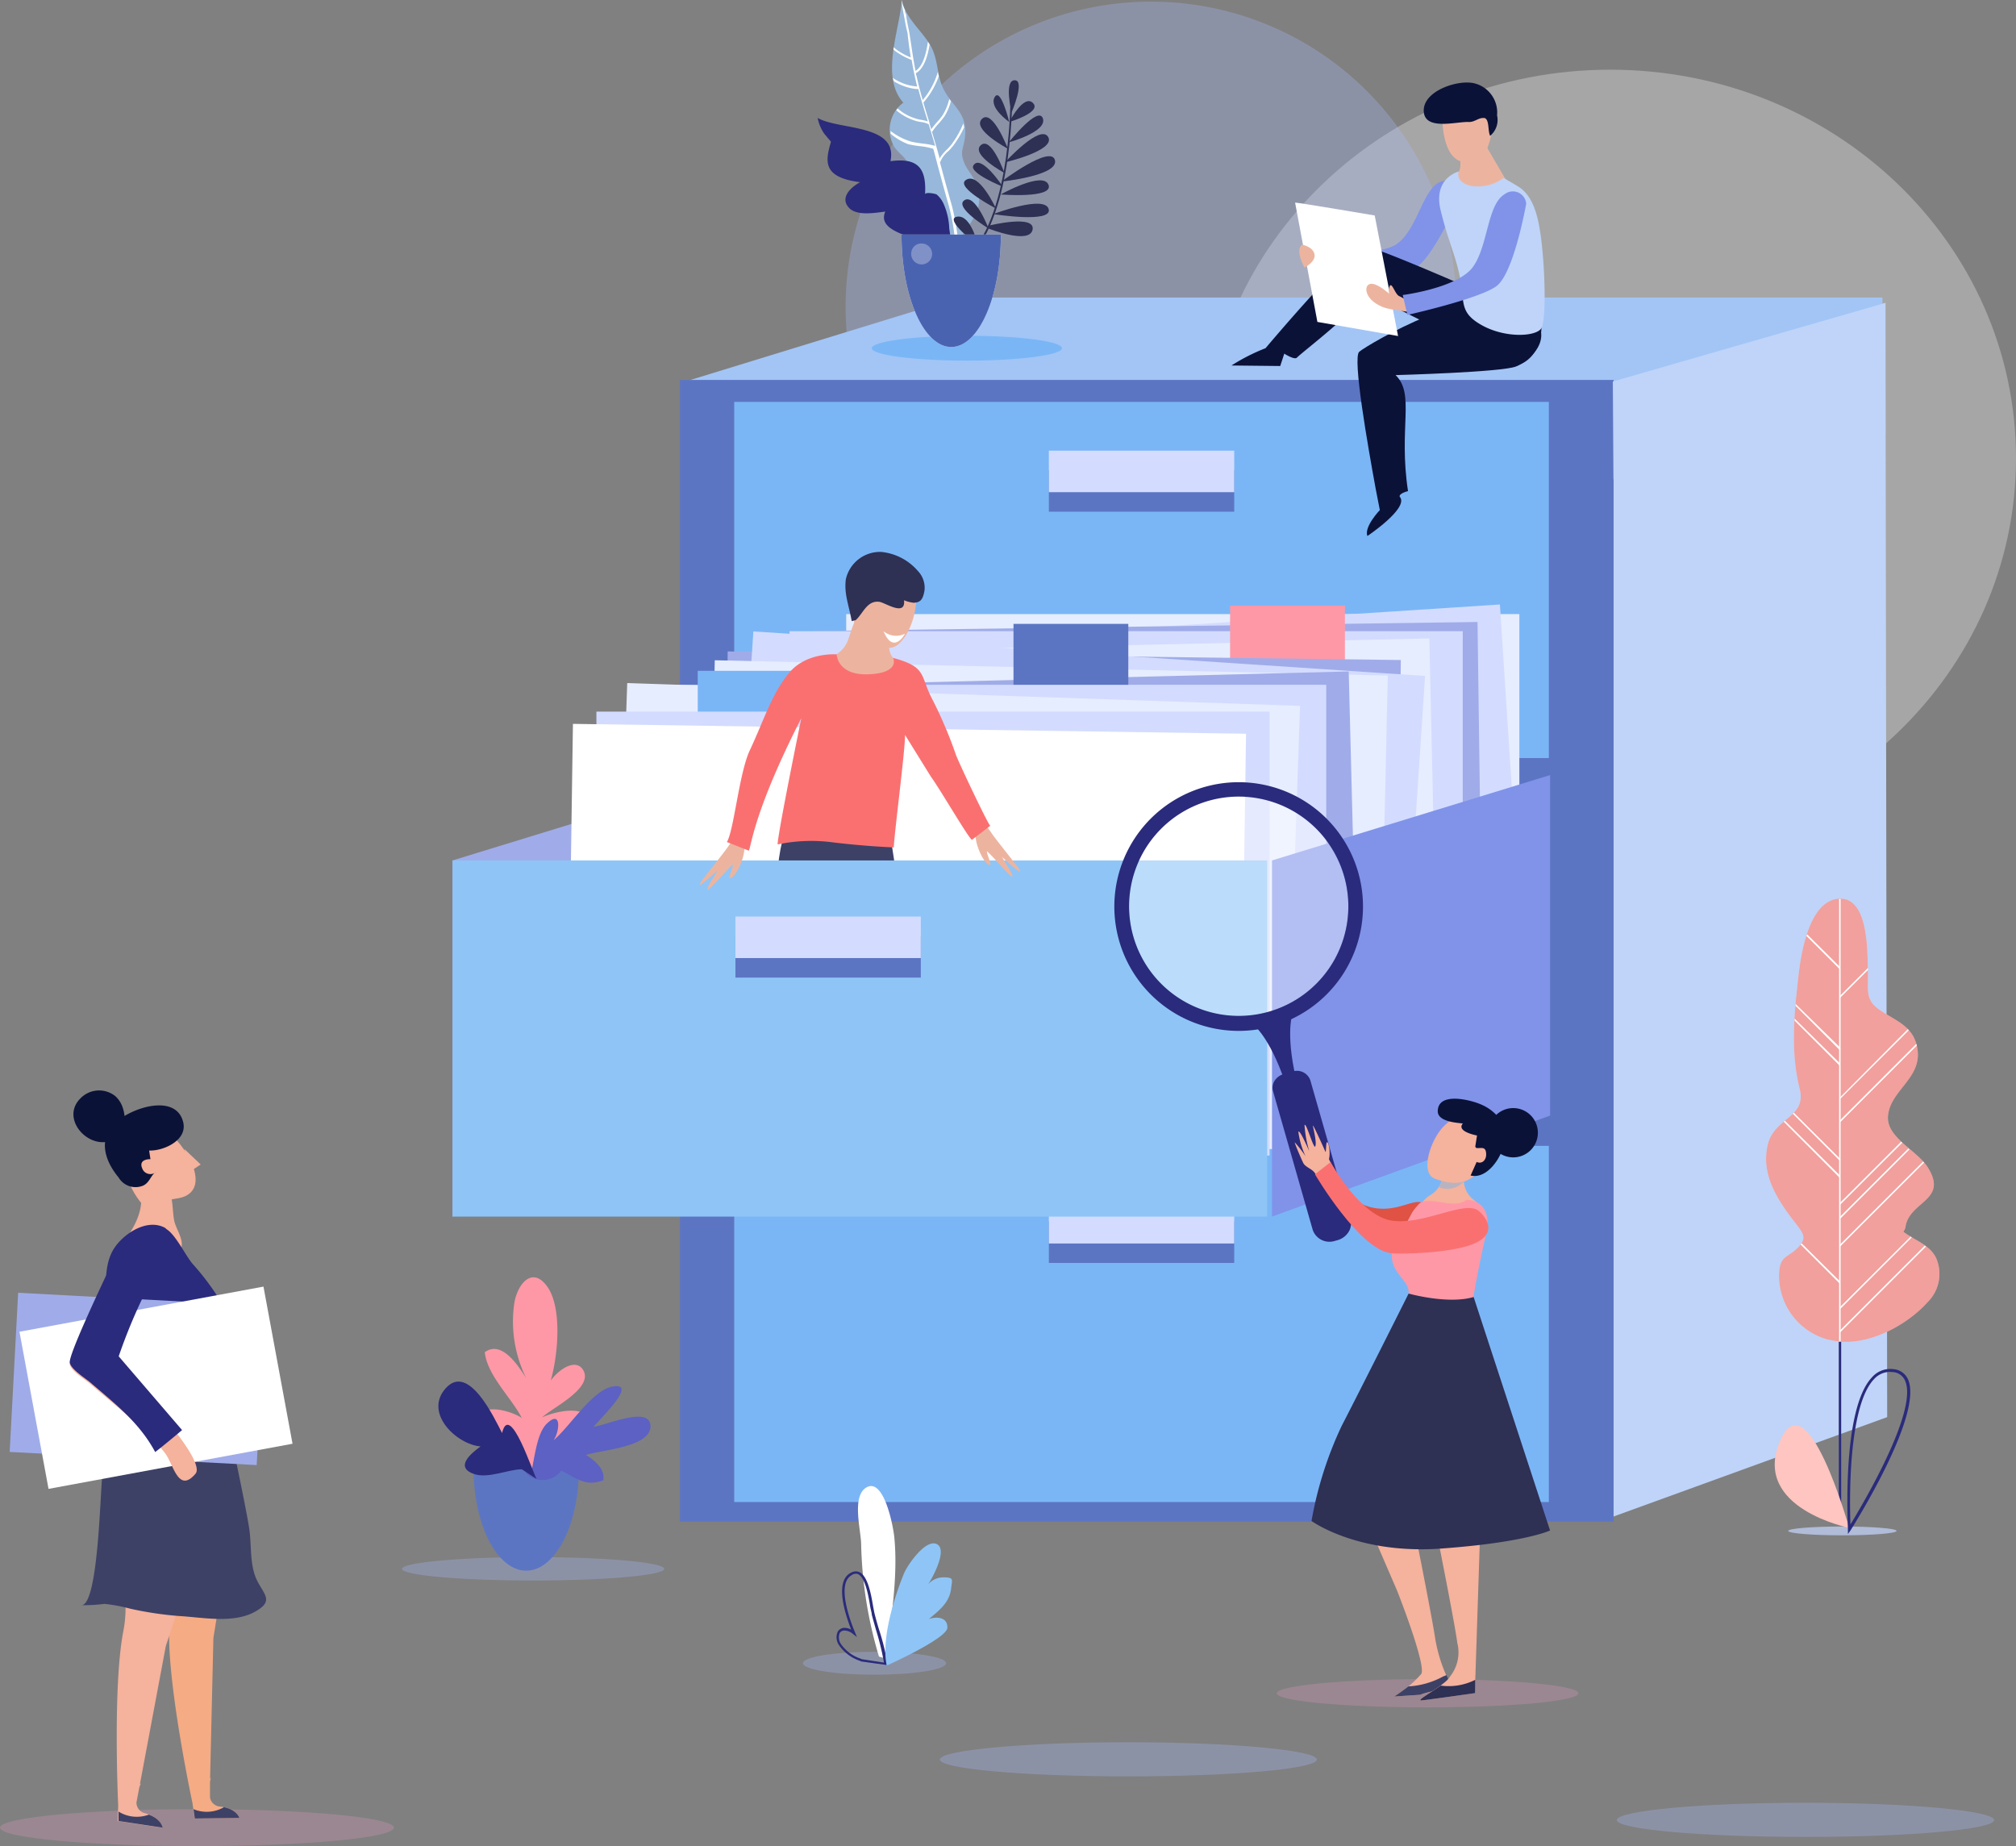 <svg xmlns="http://www.w3.org/2000/svg" viewBox="0 0 233.17 213.5"><rect x="0" y="0" width="233.17" height="213.5" fill="#808080" stroke="none"/><defs><style>.cls-1{isolation:isolate;}.cls-11,.cls-2,.cls-33{fill:#fff;}.cls-2,.cls-29,.cls-3{opacity:0.3;}.cls-3{fill:#a8bcff;}.cls-4{fill:#a2c5f6;}.cls-5{fill:#7ab6f6;}.cls-6{fill:#bfd4f8;}.cls-7{fill:#5c75c3;}.cls-8{fill:#d3dcff;}.cls-9{fill:#e6edff;}.cls-10{fill:#a0ace9;}.cls-12{fill:#2a2b7c;}.cls-13{fill:#8ec5f6;}.cls-14{fill:#ff98a6;}.cls-15{fill:#f1a09d;}.cls-16{fill:#b0bcd8;}.cls-17{fill:#ffc5c0;}.cls-18{fill:#5c61c3;}.cls-19{fill:#3d4166;}.cls-20,.cls-21{fill:#ecb49f;}.cls-21,.cls-34{mix-blend-mode:multiply;}.cls-22{fill:#2e3054;}.cls-23{fill:#97b8da;}.cls-24{fill:#e4edf1;}.cls-25{fill:#4a63b1;}.cls-26{fill:#fa7071;}.cls-27{fill:#8093e9;}.cls-28{fill:#0b1238;}.cls-29{fill:#da97b8;}.cls-30{fill:#f5ab84;}.cls-31{fill:#f5b29c;}.cls-32{fill:#df5244;}.cls-33{opacity:0.4;}.cls-34{fill:#b9b3c0;}</style></defs><g class="cls-1"><g id="Layer_2" data-name="Layer 2"><g id="Layer_2-2" data-name="Layer 2"><path class="cls-2" d="M233.17,53c0,24.82-21,44.95-46.94,44.95S139.28,77.81,139.28,53s21-44.94,46.95-44.94S233.17,28.17,233.17,53Z"/><path class="cls-3" d="M168.44,35.5A35.32,35.32,0,1,1,133.13.19,35.31,35.31,0,0,1,168.44,35.5Z"/><polygon class="cls-4" points="217.72 34.41 110.88 34.41 78.72 44.29 86.16 85.47 217.72 48.61 217.72 34.41"/><path class="cls-5" d="M122.83,40.27c0,.79-4.93,1.44-11,1.44s-11-.65-11-1.44,4.92-1.44,11-1.44S122.83,39.47,122.83,40.27Z"/><polygon class="cls-6" points="218.27 163.89 186.11 175.57 185.78 46.2 218.07 35.03 218.27 163.89"/><rect class="cls-7" x="78.64" y="43.94" width="107.99" height="132.03"/><rect class="cls-5" x="84.92" y="46.48" width="94.22" height="41.19"/><rect class="cls-7" x="121.31" y="54.38" width="21.44" height="4.8"/><rect class="cls-8" x="121.31" y="52.12" width="21.44" height="4.8"/><rect class="cls-9" x="97.87" y="71.02" width="77.86" height="51.34"/><rect class="cls-8" x="97.36" y="72.39" width="77.86" height="51.34" transform="translate(-6.07 9.04) rotate(-3.72)"/><rect class="cls-10" x="94.6" y="72.44" width="76.65" height="51.34" transform="translate(-1.33 1.83) rotate(-0.78)"/><rect class="cls-8" x="91.32" y="73" width="77.86" height="51.34"/><rect class="cls-9" x="88.05" y="74.69" width="77.86" height="51.34" transform="translate(-2.22 2.87) rotate(-1.28)"/><rect class="cls-5" x="84.92" y="132.52" width="94.22" height="41.19"/><path class="cls-3" d="M109.43,192.35c0,.74-3.71,1.33-8.28,1.33s-8.28-.59-8.28-1.33,3.71-1.32,8.28-1.32S109.43,191.62,109.43,192.35Z"/><path class="cls-11" d="M102.55,191.85c.46-4.61,1.35-9.44.88-14.11-.13-1.28-1.22-7-3.28-5.68-1.65,1.06-.57,4.92-.55,6.52a48.77,48.77,0,0,0,2.06,13Z"/><path class="cls-12" d="M99.62,192.15l-.21-.09a4.78,4.78,0,0,1-2.37-1.8,1.59,1.59,0,0,1-.14-1.57.9.9,0,0,1,.8-.43,1.58,1.58,0,0,1,.75.21c-.88-2.26-1.85-5.71,0-6.6a1.21,1.21,0,0,1,.54-.14c1.29,0,1.73,2.46,2,4.08.07.35.12.65.17.84.14.56.31,1.15.48,1.72a27.6,27.6,0,0,1,1,4l0,.2Zm-1.07-10c-1.79.88-.35,5,.35,6.66l.21.52-.44-.35a1.6,1.6,0,0,0-1-.41.63.63,0,0,0-.55.29,1.36,1.36,0,0,0,.15,1.28,4.41,4.41,0,0,0,2.24,1.67l.14.07,2.59.4a30.59,30.59,0,0,0-.93-3.81c-.16-.57-.33-1.16-.48-1.73,0-.2-.1-.5-.17-.86C100.45,184.52,100,182,99,182A.91.91,0,0,0,98.55,182.13Z"/><path class="cls-13" d="M102.56,192.62c-.65-3,.82-7.79,2-10.66.38-.93,2.47-4,3.78-3.39s-.48,3.9-1,4.67a2.33,2.33,0,0,1,1.77-.82c1.29,0,1,.27.89,1.33-.2,1.63-1.44,2.54-2.57,3.5.84-.32,2.19-.26,2.14,1S102.56,192.62,102.56,192.62Z"/><rect class="cls-14" x="142.27" y="70.04" width="13.28" height="19.01"/><rect class="cls-7" x="121.31" y="141.26" width="21.44" height="4.8"/><rect class="cls-8" x="121.31" y="139.01" width="21.44" height="4.8"/><rect class="cls-10" x="97.1" y="62.58" width="51.34" height="77.86" transform="translate(19.7 222.97) rotate(-89.27)"/><rect class="cls-8" x="98.6" y="62.28" width="51.34" height="77.86" transform="translate(15.08 218.52) rotate(-86.21)"/><rect class="cls-9" x="95.33" y="63.97" width="51.34" height="77.86" transform="translate(15.39 221.54) rotate(-88.7)"/><rect class="cls-10" x="78.8" y="78.64" width="77.86" height="51.34" transform="translate(-2.62 3.03) rotate(-1.46)"/><path class="cls-2" d="M211.41,154.92a7.65,7.65,0,0,1-5.64-7.75c.12-1.95,1-1.71,2.17-2.88s.57-1.72-.49-3.11c-1.95-2.54-3.78-5.39-3-8.77.75-3.19,4.54-3.14,3.7-6.48-1.07-4.3-.65-8.57-.15-13,.29-2.58,1.23-8.89,4.78-9,3.35-.09,3.19,6.16,3.26,8.27s-.36,3.34,1.16,4.45c1.93,1.42,4.18,1.9,4.58,4.74.48,3.35-3.23,4.76-3.42,7.74-.15,2.47,3.39,3.9,4.64,5.93,2.36,3.82-2.23,3.84-2.62,6.89a1.36,1.36,0,0,1-.24.5c1.29,1,3.06,1.49,3.8,3.06a4.59,4.59,0,0,1-1,5.09c-2.53,2.82-7.29,5.3-11.09,4.4Z"/><path class="cls-15" d="M211.41,154.92a7.65,7.65,0,0,1-5.64-7.75c.12-1.95,1-1.71,2.17-2.88s.57-1.72-.49-3.11c-1.95-2.54-3.78-5.39-3-8.77.75-3.19,4.54-3.14,3.7-6.48-1.07-4.3-.65-8.57-.15-13,.29-2.58,1.23-8.89,4.78-9,3.35-.09,3.19,6.16,3.26,8.27s-.36,3.34,1.16,4.45c1.93,1.42,4.18,1.9,4.58,4.74.48,3.35-3.23,4.76-3.42,7.74-.15,2.47,3.39,3.9,4.64,5.93,2.36,3.82-2.23,3.84-2.62,6.89a1.36,1.36,0,0,1-.24.5c1.29,1,3.06,1.49,3.8,3.06a4.59,4.59,0,0,1-1,5.09c-2.53,2.82-7.29,5.3-11.09,4.4Z"/><path class="cls-16" d="M219.36,177.05c0,.28-2.8.51-6.27.51s-6.27-.23-6.27-.51,2.81-.51,6.27-.51S219.36,176.77,219.36,177.05Z"/><rect class="cls-11" x="212.71" y="103.97" width="0.17" height="71.22"/><path class="cls-11" d="M212.85,129.77l8.85-8.85-.06-.19-8.91,8.92Z"/><path class="cls-11" d="M212.85,127.07l7.92-7.92-.12-.12L212.73,127Z"/><path class="cls-11" d="M212.85,139.31l7.16-7.15a.74.74,0,0,0-.13-.12l-7.15,7.15Z"/><path class="cls-11" d="M212.73,115.25l.12.12,3.2-3.19c0-.08,0-.16,0-.24Z"/><path class="cls-11" d="M212.73,140.81l.12.12,8-8-.13-.11Z"/><polygon class="cls-11" points="222.63 144.05 212.73 153.95 212.85 154.07 222.75 144.17 222.63 144.05"/><rect class="cls-11" x="210.78" y="139.17" width="13.72" height="0.17" transform="translate(-34.75 194.58) rotate(-44.98)"/><path class="cls-11" d="M212.86,134.05l-5.38-5.36-.12.12,5.46,5.46Z"/><path class="cls-11" d="M212.79,135.93l-6.35-6.31-.13.11,6.51,6.52Z"/><path class="cls-11" d="M212.83,148.21l-4.46-4.42a1.34,1.34,0,0,1-.11.14l4.56,4.56Z"/><path class="cls-11" d="M212.73,151.25l.12.12,8.26-8.26L221,143Z"/><path class="cls-11" d="M208.93,108.24l3.89,3.89,0-.29-3.8-3.78Z"/><path class="cls-11" d="M212.86,121.18l-5.18-5.07c0,.07,0,.15,0,.22l5.15,5.16Z"/><path class="cls-11" d="M212.83,123l-5.27-5.2c0,.07,0,.15,0,.23l5.27,5.27Z"/><rect class="cls-12" x="212.67" y="155.17" width="0.28" height="20.03"/><path class="cls-17" d="M213.87,176.69s-4.91-17.59-8.05-9.91S213.87,176.69,213.87,176.69Z"/><path class="cls-12" d="M213.73,177.41l0-.53c0-.56-.74-13.87,2.78-17.59a2.8,2.8,0,0,1,2.45-.95,2,2,0,0,1,1.7,1.14c1.89,4-6.27,16.93-6.61,17.48Zm4.85-18.75a2.5,2.5,0,0,0-1.85.86c-3,3.2-2.81,14.2-2.71,16.79,1.46-2.4,7.92-13.3,6.3-16.68a1.65,1.65,0,0,0-1.43-.95Z"/><path class="cls-3" d="M76.83,181.44c0,.74-6.79,1.35-15.17,1.35s-15.17-.61-15.17-1.35,6.8-1.36,15.17-1.36S76.83,180.69,76.83,181.44Z"/><path class="cls-7" d="M54.77,169.82c0,6.53,2.73,11.83,6.09,11.83s6.1-5.3,6.1-11.83Z"/><path class="cls-14" d="M62.07,170.67c1.84-1,5.42-2.08,6.16-4.55,1.19-4-3.55-3.11-5.53-2.2,1.12-1.08,5.91-3.34,4.78-5.42s-4.71,1.27-4.48,3.09c1.41-2.88,2.29-9.9.34-12.73-1.75-2.53-3.51-.36-3.86,1.88a14.78,14.78,0,0,0,1.38,8.64c-.88-1.36-2.8-4.44-4.79-3,.28,2.7,3.1,5.28,4.28,7.61-1.25-.86-5.24-2-5.06.63.16,2.31,4.78,3,5.65,4.51Z"/><path class="cls-18" d="M61.51,169.92c.34-1.44.6-4.16,1.72-5.26,1.71-1.69,1.54.85.79,1.91,1.78-1.47,4.46-5.72,6.71-6.19,3.34-.7-1.52,3.88-2.06,4.62,1.41-.15,6.4-2.42,6.56-.16.18,2.55-5.84,2.85-7.46,3.43,1,.62,2.24,1.6,2,2.93-2.16.78-3.1-.31-4.86-1.11a2.7,2.7,0,0,1-4.14.21Z"/><path class="cls-12" d="M62.07,171.05c-.38-.52-3.11-9.08-4-5.32-.94-1.81-3.86-8.08-6.49-5.21s1.22,6.53,4,6.76c-1.24.9-3,2.45-.69,3.21,1.63.51,3.84-.54,5.46-.57Z"/><rect class="cls-7" x="117.22" y="72.15" width="13.28" height="19.01"/><polygon class="cls-10" points="84.5 129.98 52.34 140.7 52.34 99.51 84.5 89.64 84.5 129.98"/><rect class="cls-8" x="75.53" y="79.2" width="77.86" height="51.34"/><rect class="cls-9" x="84.91" y="67.03" width="51.34" height="77.86" transform="translate(0.94 212.9) rotate(-88.06)"/><rect class="cls-5" x="80.7" y="77.58" width="13.28" height="19.01"/><rect class="cls-8" x="68.98" y="82.3" width="77.86" height="51.34"/><rect class="cls-11" x="79.14" y="71.02" width="51.34" height="77.86" transform="translate(-6.66 213.14) rotate(-89.16)"/><path class="cls-7" d="M107.54,131.5c.08,1.34,2.3,1.9,3,2.95a7.07,7.07,0,0,1-3.91-.31c-1-.64-.25-2.24-1.35-3.16Z"/><path class="cls-7" d="M91.58,131.08c-.08,1,.3,2.06.24,3.14a24.07,24.07,0,0,1-4.73.44c.4-1,1.27-1.16,2.17-1.75,1.46-.95.76-1.6,1.29-3Z"/><path class="cls-19" d="M102.64,94.43l5.73,37.37-3.35,0-7.41-26.68-5.24,27.28-2.62-.18s-.2-17-.1-22.24-.2-12.6,2.11-15.73C91.76,94.28,99.43,96.19,102.64,94.43Z"/><path class="cls-20" d="M94.94,76.29l.73-.18A3.34,3.34,0,0,0,98,74.23c.15-.28.74-2.44,1-2.48.92-.16,2.42-.49,3.09.22s.54,2.66.89,3.59c.19.5.69.86.9,1.32.81,1.81-1.19,4.78-1.8,6.47-.4,1.1-.72,3.09-2,3.68-2.75,1.29-4.54-4.89-5-6.28a18,18,0,0,1-.91-2.93C94,76.63,94.24,76.47,94.94,76.29Z"/><path class="cls-21" d="M103,75.69a2,2,0,0,0-.1-.27c-.31-.93-.17-2.83-.79-3.56a2.2,2.2,0,0,0-2-.35c-.3.43-.66,1-.89,1.33a3.23,3.23,0,0,0,.27.52C100.16,74.61,101.64,76,103,75.69Z"/><path class="cls-20" d="M99.57,73.34a4.78,4.78,0,0,1-.47-.58c-.92-1.41.1-4.53.92-5.9a3.21,3.21,0,0,1,3.69-1.64c3.48.8,2.5,7.39.16,9.32C102.66,75.53,100.66,74.48,99.57,73.34Z"/><path class="cls-11" d="M102.19,73a2.27,2.27,0,0,0,2.49.28S103.36,75.8,102.19,73Z"/><path class="cls-22" d="M98.51,71.83c-.34-1.89-.9-3.15-.68-4.84a4.05,4.05,0,0,1,4.09-3.16,6.42,6.42,0,0,1,4.24,2.2,2.81,2.81,0,0,1,.77,2.24c-.2,1.22-.57,1.39-1.25,1.44a4.1,4.1,0,0,1-1.12-.29c.21,1.94-2.2.26-2.86.18-1.43-.18-1.87,1.35-2.73,2.12Z"/><path class="cls-3" d="M152.31,203.49c0,1.08-9.76,1.95-21.8,1.95s-21.81-.87-21.81-1.95,9.77-2,21.81-2S152.31,202.42,152.31,203.49Z"/><path class="cls-3" d="M230.64,210.49c0,1.08-9.76,1.95-21.8,1.95S187,211.57,187,210.49s9.77-2,21.81-2S230.64,209.42,230.64,210.49Z"/><path class="cls-23" d="M110.83,28c1.15-2.24,3-3.35,2.25-6.27-.29-1.17-1.16-1.9-1.57-2.93-.51-1.29-.08-1.53.09-2.89.36-2.92-1.48-3.52-2.54-5.75-.74-1.55-.52-3.37-1.5-5S104.68,2,104.31,0c-.28,3.51-2.51,8.91.17,11.87a3.92,3.92,0,0,0-1.17,4.89c.36.8,1.53,1.43,1.73,2.27.29,1.15-.42,1.19-.52,2.2-.29,3.2,9,7.76,6.55,11Z"/><path class="cls-11" d="M105.44,6.93a7.82,7.82,0,0,1-2.1-1.18l0-.29a7.15,7.15,0,0,0,2,1.18c-.07-.44-.14-.88-.2-1.31L105,4.19c0-.36-.13-.72-.2-1.07s-.12-.6-.17-.89-.08-.41-.12-.64c-.09-.46-.19-1-.24-1.42,0-.06,0-.11,0-.17a4.34,4.34,0,0,0,.39,1.15c0,.13,0,.27.08.39s.09.45.12.64.11.6.17.89.15.72.2,1.08l.18,1.15c.14,1,.29,1.93.48,2.9.85-.54,1.24-2,1.43-3.37l.2.31c-.22,1.35-.65,2.81-1.58,3.32,0,.11,0,.21.07.32.2.94.44,1.87.71,2.79a8.81,8.81,0,0,0,1.76-3.28c0,.17.06.34.1.51a9.19,9.19,0,0,1-1.78,3.06c.23.79.47,1.57.71,2.34,0,.05,0,.08,0,.1l.2.65a8.76,8.76,0,0,1,.66-.82,8.12,8.12,0,0,0,.65-.8,6.33,6.33,0,0,0,.77-1.88l.19.25a6.28,6.28,0,0,1-.75,1.77,10.57,10.57,0,0,1-.67.83,6.26,6.26,0,0,0-.72.91l-.06,0c.3,1,.6,2,.87,3,0,0,0,.1,0,.15a5.35,5.35,0,0,1,.88-1.08,5.27,5.27,0,0,0,.54-.6,11.18,11.18,0,0,0,1.36-2.43c0,.15.06.31.08.48a11.87,11.87,0,0,1-1.24,2.09,6.83,6.83,0,0,1-.55.63,3.27,3.27,0,0,0-1,1.34c.43,1.6.88,3.29,1.36,4.94a27.27,27.27,0,0,1,.69,3.76c0,.1,0,.2,0,.3l-.13.24,0,1-.21-1.49a24.33,24.33,0,0,0-.69-3.74c-.47-1.65-.93-3.34-1.36-4.95-.05-.21-.1-.39-.15-.57-.09-.36-.19-.71-.29-1.07a7.69,7.69,0,0,0-1.6-.31,12.18,12.18,0,0,1-1.28-.22A7,7,0,0,1,103,15.46c0-.1,0-.21,0-.32a7.16,7.16,0,0,0,2.43,1.25c.39.09.82.15,1.25.21a8.62,8.62,0,0,1,1.48.27c-.24-.84-.5-1.68-.75-2.5a2.76,2.76,0,0,0-.88-.26,4,4,0,0,1-.74-.17,6.14,6.14,0,0,1-2.13-1.19l.15-.21a5.59,5.59,0,0,0,2.07,1.16,3.49,3.49,0,0,0,.69.16,5.71,5.71,0,0,1,.74.18c-.38-1.23-.77-2.48-1.1-3.75h-.28a6.13,6.13,0,0,1-2.55-.9L103.25,9a5.66,5.66,0,0,0,2.83,1c-.1-.39-.19-.79-.28-1.2C105.66,8.2,105.55,7.56,105.44,6.93Z"/><path class="cls-11" d="M111.06,30c0-.18-.06-.36-.1-.54a4.19,4.19,0,0,1,.27.51Z"/><path class="cls-12" d="M94.57,13.64c2.43,1.42,9.34.67,8.42,5,3.19-.43,4.18.82,4,3.85,0-.32,1.18-.1,1.34,0a3.06,3.06,0,0,1,.77,1,7.71,7.71,0,0,1,.69,2.92,26.12,26.12,0,0,0,.72,3.54c-2-2.49-9.42-2.44-8.12-5.48-1.14.14-3.24.53-4.16-.4-1.17-1.2.21-2.44,1.25-3-4.44-.56-4-2.49-3.37-4.68l-.78-.93A4.81,4.81,0,0,1,94.57,13.64Z"/><path class="cls-22" d="M111,30.6c6.08-3.73,6.06-18.77,6.06-18.93h-.2c0,.16,0,15.09-6,18.76Z"/><path class="cls-22" d="M113.1,28.32c0,.06-.76-3.52-2.4-3.26s2.41,3.32,2.41,3.32Z"/><path class="cls-22" d="M114.34,26.43s-1.56-4.09-2.8-3.27S114.34,26.43,114.34,26.43Z"/><path class="cls-22" d="M115.19,24.11s-2-4.38-3.51-3.27C110.52,21.69,115.19,24.11,115.19,24.11Z"/><path class="cls-22" d="M116.17,20s-1.52-4.29-2.73-3.21S116.17,20,116.17,20Z"/><path class="cls-22" d="M116,21.6s-2.54-3.85-3.41-2.48C112,20,116,21.6,116,21.6Z"/><path class="cls-22" d="M116.57,17.2s-1.77-4.66-3-3.45S116.57,17.2,116.57,17.2Z"/><path class="cls-22" d="M116.73,14.11s-1-4.09-1.69-2.87S116.73,14.11,116.73,14.11Z"/><path class="cls-22" d="M117,13s1.61-3.74.35-3.72S117,13,117,13Z"/><path class="cls-22" d="M116.73,14.11s3.81-1.13,2.74-2.2S116.73,14.11,116.73,14.11Z"/><path class="cls-22" d="M116.68,16.46s4.46-1.21,3.94-2.76S116.68,16.46,116.68,16.46Z"/><path class="cls-22" d="M116.23,18.78s5.91-1.38,5-2.94S116.23,18.78,116.23,18.78Z"/><path class="cls-22" d="M115.83,21s6.67-.68,6.18-2.49S115.83,21,115.83,21Z"/><path class="cls-22" d="M114.88,24.76s5.94-2.26,6.41-.58S114.88,24.76,114.88,24.76Z"/><path class="cls-22" d="M115.74,22.49s4.9-2.74,5.53-1.12S115.74,22.49,115.74,22.49Z"/><path class="cls-22" d="M114.43,26.08s5.33-1.31,5,.47-5.1-.12-5.1-.12Z"/><path class="cls-24" d="M104.27,27.13c0,7.18,2.57,13,5.75,13s5.74-5.82,5.74-13Z"/><path class="cls-25" d="M104.27,27.13c0,7.18,2.57,13,5.75,13s5.74-5.82,5.74-13Z"/><path class="cls-2" d="M105.39,29.28a1.21,1.21,0,1,0,1.21-1.12A1.17,1.17,0,0,0,105.39,29.28Z"/><rect class="cls-13" x="52.34" y="99.51" width="94.22" height="41.19"/><path class="cls-20" d="M84.43,97.59c-.71,1.13-3.63,4.55-3.51,4.72s1.78-1.39,2.09-1.67c-.16.36-1.38,2.13-1.17,2.25s2.3-2.44,2.93-2.92c.08.21-.6,1.61-.34,1.59.84,0,2.7-4.41.92-4.51C85.35,97.05,85.14,96.46,84.43,97.59Z"/><path class="cls-20" d="M114.49,96.07c.71,1.13,3.63,4.55,3.51,4.72s-1.78-1.38-2.09-1.67c.16.36,1.38,2.13,1.17,2.26s-2.3-2.45-2.93-2.93c-.08.21.6,1.61.34,1.59-.84,0-2.7-4.41-.92-4.51C113.57,95.53,113.78,94.94,114.49,96.07Z"/><path class="cls-26" d="M103.37,98c.14-2.28,1.29-11,1.31-13l3,4.84c1,1.35,4.28,7,4.73,7.29l2.12-1.63c-.34-.31-3.9-7.86-4-8.3a50.07,50.07,0,0,0-2.85-6.62c-1.24-2.53-.56-3.47-4.38-4.49,0,0,.86,1.73-2.81,1.89s-3.72-2.3-3.72-2.3-3.52-.3-5.54,2.18-2.87,5.43-4.51,8.92c-1.23,2.61-1.84,9.3-2.65,10.6l2.54,1c.31-.64.61-4.62,6.07-15.32,0,0-2.75,13.42-2.74,14.6a18.89,18.89,0,0,1,6.47-.23C100.44,97.91,103.37,98,103.37,98Z"/><path class="cls-27" d="M169,22.31s-3.3,8.05-5.68,8.88S152.05,31,152.05,31l.15-2.36s7,1.32,9.44-.49,2.92-6.64,5.21-7.21S169,22.31,169,22.31Z"/><path class="cls-20" d="M171.44,16.12,174.29,21s-2.17,2.85-4.2,1.76-1.78-2.32-1.36-2.92,0-2.76,0-2.76Z"/><path class="cls-28" d="M175.88,35.43c-4.83-3.16-17.6,4.36-18.67,5.25-.81.67,1,10.92,1.89,15.79.29,1.53.49,2.52.49,2.52s-1.85,1.93-1.44,3c0,0,4.7-3.14,3.8-4.47-.18-.15-.07-.46.9-.73-1.12-7.34.84-11.22-1.44-13.41,0,0,12.32-.33,13.94-1S180.71,38.6,175.88,35.43Z"/><path class="cls-28" d="M177,36.4s-18-8.06-19.21-7.92c-1.65.18-11.42,11.79-11.42,11.79a22.51,22.51,0,0,0-3.94,2l5.64.06.47-1.43s1.17.75,1.45.47c.83-.84,7.75-6,7.72-7.62l14.21,7.06S177,40.69,177,36.4Z"/><path class="cls-21" d="M172.05,17.16l-.61-1-2.2.77a3.28,3.28,0,0,0-.2.52c0,.13,0,.25-.07.37s0,.22,0,.33l-.07.12a6.19,6.19,0,0,1,0,1,1.28,1.28,0,0,0,1,.53C170.72,19.76,171.56,18.15,172.05,17.16Z"/><path class="cls-20" d="M166.83,13.73s-.07,4.69,2.48,5,3-2.17,3.34-4c.34-2,.17-2.7-2.8-3.12S166.83,13.73,166.83,13.73Z"/><path class="cls-28" d="M165.72,13.88c-.28-1.44.73-2.44,1.89-3.13a2.66,2.66,0,0,1,1.82-.47,4.29,4.29,0,0,1,2,1.3Z"/><path class="cls-28" d="M170.61,9.66c-1.82-.53-6,.79-5.94,3.16s3.86,1.2,5.24,1.29c.6,0,1-.4,1.51-.46h.13l.17,0c.56.23.34,1.49.63,2.06a2.39,2.39,0,0,0,.8-2.37A3.47,3.47,0,0,0,170.61,9.66Z"/><path class="cls-28" d="M178,35s2,7.42-4.35,7.59L170,34.57Z"/><path class="cls-6" d="M171.44,37.64c-2.75-1.52-2-2.71-2.57-5.51s-1.31-4-2.24-7.78,2.1-4.52,2.1-4.52-.53,1.2,1.42,1.67a5,5,0,0,0,3.75-.92s1.48.83,1.94,1.16c1.65,1.18,2.12,3.75,2.38,5.67.5,3.72.62,9.57.06,10.54S174.2,39.15,171.44,37.64Z"/><path class="cls-11" d="M149.79,23.43c.41,0,9.21,1.49,9.21,1.49l2.7,13.94-9.33-1.63Z"/><path class="cls-20" d="M161.84,34.25c-.48-.2-.81-1.55-1.08-1.21a1.13,1.13,0,0,0-.07.94s-1.42-1.28-2.17-1.15-.67,1.36.48,2.17,2,.74,3.38,1c2,.28.74-1,.74-1S162.31,34.46,161.84,34.25Z"/><path class="cls-27" d="M176.52,23.56s-1.42,8.06-3.45,9.54-10.29,3.32-10.29,3.32l-.54-2.3s6.36-.81,8.12-3.25S172,23.7,174,22.48A1.55,1.55,0,0,1,176.52,23.56Z"/><path class="cls-20" d="M150.61,28.3s1.21.2,1.42,1.08-1.15,1.56-1.15,1.56S149.73,28.91,150.61,28.3Z"/><polygon class="cls-27" points="179.28 129.02 147.12 140.7 147.12 99.51 179.28 89.64 179.28 129.02"/><rect class="cls-7" x="85.06" y="108.26" width="21.44" height="4.8"/><rect class="cls-8" x="85.06" y="106" width="21.44" height="4.8"/><path class="cls-29" d="M45.56,211.37c0,1.18-10.2,2.13-22.77,2.13S0,212.55,0,211.37s10.2-2.14,22.79-2.14S45.56,210.19,45.56,211.37Z"/><path class="cls-30" d="M25.45,208.93a1.26,1.26,0,0,1-1.16-1.06l0-1.82c.06-.28.11-.46.11-.46l-.1.14.38-16.29s3.47-20.92,2.66-24.43c-.52-2.28-6.37-1-8-1.26-2.68-.39-3.65,1.12-4.12,3.42a12.61,12.61,0,0,0-.21,1.3c-.91,7,4.77,13,4.56,20.05-.19,6.54,2.69,20,2.69,20l.25,1.79,5.15-.07S27.41,209.14,25.45,208.93Z"/><path class="cls-19" d="M25.91,209a4,4,0,0,1-3.53.23l.15,1.08,5.15-.07S27.44,209.33,25.91,209Z"/><path class="cls-31" d="M15.84,143a31.18,31.18,0,0,0-3,2.2s3.66-3.31,3.49-6.64,1.33-2.2,2.87-1.19c.92.59.68,2.88,1,4,.23.82.94,1.86.81,2.74-.27,1.79-1.61-.25-2.5-.71A5.26,5.26,0,0,0,15.84,143Z"/><path class="cls-31" d="M16.78,209.7a1.27,1.27,0,0,1-1-1.24l.34-1.78a4,4,0,0,1,.19-.44l-.13.12,3-16s6.83-20.08,6.61-23.67c-.15-2.33-6.12-2-7.71-2.54-2.58-.83-3.79.51-4.63,2.7-.15.39-.28.8-.42,1.24-2,6.78,2.59,13.64,1.24,20.52-1.25,6.43-.6,20.19-.6,20.19l-.05,1.81,5.09.77S18.69,210.22,16.78,209.7Z"/><path class="cls-19" d="M28.83,176.81c-.36-2.37-1.91-9.65-1.91-9.65s-.25-.69-.8-2.66c-.22-.8-.24-1.59-.47-2.36-.47-1.54-.81-1.39-2.49-1.47a18.09,18.09,0,0,0-7,.75,6.2,6.2,0,0,0-4,4.46c-.25,1.39,0,2.85-.27,4.25-.31,1.66-.45,15.87-2.56,15.51a19.34,19.34,0,0,0,2.75-.15,18.92,18.92,0,0,1,3,.56,40.54,40.54,0,0,0,5.59.84c2.74.15,6.34.92,8.87-.52,2.11-1.2,1.06-1.89.24-3.49C28.84,181.06,29.12,178.78,28.83,176.81Z"/><path class="cls-12" d="M19.09,142c-2.2-1.19-5.08.86-6.07,2.67-1.48,2.72-.43,7.09,0,10.1.35,2.61,1,5.3.29,7.92-.38,1.38-1.15,2.6-1.67,4-.69,1.81.24,1.75,2,1.74,3.17,0,6.22-.32,9.33-.47,1,0,2.43.25,3.33-.15,1.28-.58.82-1,.46-2.38-1.07-4.1-2.63-6.38-1.54-10.76.44-1.77,1.15-2.64.25-4.24a28.82,28.82,0,0,0-3.2-4.27c-.84-1-1.92-3.31-3-4Z"/><rect class="cls-10" x="6.68" y="145.19" width="18.43" height="28.61" transform="translate(-144.22 166.86) rotate(-86.95)"/><rect class="cls-11" x="3.68" y="151.26" width="28.7" height="18.48" transform="translate(-28.88 5.95) rotate(-10.48)"/><path class="cls-31" d="M17,142.57c-1.77-.32-2.83,1.11-4.32,4.23s-4.68,10-4.62,10.9c0,.76,1.82,1.87,2.32,2.3,1.58,1.36,3.2,2.68,4.76,4.06a25.89,25.89,0,0,1,4,4.06c.94,1.32,1.51,4.62,3.47,2.32,1.09-1.28-4.25-7.31-5.37-8.4-1.77-1.73-4.69-5.37-4.69-5.37a81.59,81.59,0,0,1,3.5-7.55C17.5,146.61,18.54,142.85,17,142.57Z"/><path class="cls-12" d="M17.16,142.18c-1.8-.33-2.88,1.12-4.39,4.29S8,156.6,8.07,157.55c.06.77,1.86,1.89,2.37,2.33,2.87,2.47,5.69,4.65,7.51,8.05,1.05-.8,3.11-2.54,3.11-2.54l-7.33-8.53A62.71,62.71,0,0,1,17,149.07C18.52,146.53,18.71,142.46,17.16,142.18Z"/><path class="cls-31" d="M16.69,139.53c-1.62-1.68-3-5-2.42-7.32s2.15-2.89,4.35-1.84,6,6.59,2.73,8c-.84.36-1.85.21-2.6.78Z"/><path class="cls-28" d="M14.39,129.07c2.34-1.41,6-2.06,6.76.57.68,2.2-2.25,3.49-3.9,3.42l.15,1s-1.43-.07-.95,1.07a1,1,0,0,0,1.58.42c-.61.33-.72,1.35-1.65,1.63a2.27,2.27,0,0,1-2.66-1c-1.23-1.48-2.13-3.48-1.21-5.28A5,5,0,0,1,14.39,129.07Z"/><polygon class="cls-31" points="21.34 132.9 23.21 134.67 21.8 135.62 21.34 132.9"/><path class="cls-19" d="M17.22,209.86a4,4,0,0,1-3.51-.35l0,1.09,5.09.77S18.69,210.42,17.22,209.86Z"/><path class="cls-28" d="M13.28,131.74c-2.82,1.55-6.46-2.31-3.94-4.75a3,3,0,0,1,4-.22c1.38,1.27,1,3.06,1.33,4.76Z"/><path class="cls-29" d="M182.56,195.83c0,.9-7.81,1.63-17.44,1.63s-17.45-.73-17.45-1.63,7.81-1.64,17.45-1.64S182.56,194.92,182.56,195.83Z"/><path class="cls-31" d="M163.11,174.4s2.49,12.39,2.89,15.13a17.75,17.75,0,0,0,1.59,4.9c.37,1.08-1.83,1-3.3,1.57l-3,.2a14.05,14.05,0,0,0,3.09-2.6c.62-1-2.78-9.61-2.78-9.61l-3.77-8.73Z"/><path class="cls-19" d="M167.59,194.43c-.08-.23-.18-.46-.29-.7l-.4.16a9.37,9.37,0,0,1-4,1.14c-.81.64-1.63,1.17-1.63,1.17l3-.2C165.76,195.39,168,195.51,167.59,194.43Z"/><path class="cls-32" d="M164.76,139.26c.94.84,1.26,2-.55,2.73s-5.76,1.8-8.8-1-3.68-4.79-3.68-4.79l1.23-1s2.1,3.4,5.35,4.35S163.69,138.28,164.76,139.26Z"/><path class="cls-12" d="M149.43,117.46s-.8,2.58.72,8.29l-.88.26.54-.16-.88.25c-1.73-5.65-3.77-7.42-3.77-7.42Z"/><path class="cls-12" d="M156.18,141.1a1.67,1.67,0,0,1-.22,1.4,2.2,2.2,0,0,1-1.24.92l-.29.08a2.05,2.05,0,0,1-2.6-1.26l-4.6-16.07a1.46,1.46,0,0,1,.19-1.18,1.8,1.8,0,0,1,1.05-.77l1-.29a1.64,1.64,0,0,1,2.08,1Z"/><path class="cls-33" d="M155.46,101.35a12.68,12.68,0,1,1-15.68-8.71A12.69,12.69,0,0,1,155.46,101.35Z"/><path class="cls-12" d="M157.09,100.89a14.38,14.38,0,1,0-9.88,17.78A14.38,14.38,0,0,0,157.09,100.89ZM146.75,117a12.68,12.68,0,1,1,8.71-15.68A12.67,12.67,0,0,1,146.75,117Z"/><path class="cls-31" d="M163.89,140.43c-.14.76,1.63,1,2.23,1.35a4.81,4.81,0,0,0,3.76,0c.61-.22,1.35.69,1.59,0a3,3,0,0,0-.86-2.9,2.94,2.94,0,0,1-1.31-2.48c-.81-.15-1.6-.33-2.42-.4a3,3,0,0,1-1.56,2.28A3.47,3.47,0,0,0,163.89,140.43Z"/><path class="cls-31" d="M171.39,171.13l-.81,24.68s-5.23.75-6.18.84,2.79-1.74,3.3-2.75a4.47,4.47,0,0,0,.85-3.9c-.32-2.58-3.25-17.08-3.25-17.08l6.06-2.13Z"/><path class="cls-14" d="M169.6,138.76s3.24-.14,2.25,4.08-1.66,8.42-1.66,8.42l-7.92.25s1.14-1.63.43-2.9-2.82-2.53-1-5.49,1.28-2.62,2.36-3.82S168.19,140,169.6,138.76Z"/><path class="cls-34" d="M166.41,137.3a2.69,2.69,0,0,0,.47-1.3c.82.07,1.61.25,2.42.4a2.06,2.06,0,0,0,0,.26A2.6,2.6,0,0,1,166.41,137.3Z"/><path class="cls-31" d="M166,136.33c-1.86-.63-.53-4.63,1.07-6.16.84-.8,2.13-1.64,3.33-1.35s3.06,1.35,2.9,2.75c-.09.71-.78,1.25-1.12,1.87a8.53,8.53,0,0,1-1.66,2.53C169.31,137,167.81,137,166,136.33Z"/><path class="cls-31" d="M150.74,134.51c.25.48,1,.66,1.32,1.13a18.42,18.42,0,0,1,1.46,2.25c.39-.47.28-.85.68-1.32.54-.63.54-.7.12-1.41-.21-.35-.43-.72-.61-1.09a3.81,3.81,0,0,0-.07-1.77c-.36-.85-.21,1.19-.35.88-.44-1-1.31-2.89-1.42-3s.56,2.19.2,2.45c-.33-.34-1-2.81-1.19-2.52a13.65,13.65,0,0,0,.54,3c-.13-.27-1.11-2.56-1.25-2.21a9.39,9.39,0,0,0,.83,2.82,13.2,13.2,0,0,0-1.25-1.61C149.75,132.3,150.6,134.25,150.74,134.51Z"/><path class="cls-28" d="M170.79,134.38c.63.28,1.09-.22,1.1-.84,0-1.06-.6-.69-1.14-.78-.05,0-.12-.16-.12-.16l.2-1.28s-2.44-.44-1.64-1.39c-.81-.09-2.95-.23-2.9-1.46.08-2.27,3.94-1.22,5-.74A5.19,5.19,0,0,1,174,130.3c.69,2-1.48,6.22-3.91,5.65Z"/><path class="cls-26" d="M171.05,140.06c1.36,1.2,1.82,2.87-.81,3.87s-8.26,1.15-9.35,1c-3.67-.38-8.8-9.12-8.8-9.12l1.8-1.41s3.34,6.11,7,6.75S169.5,138.69,171.05,140.06Z"/><path class="cls-22" d="M170.44,150l8.84,27s-2.9,1.39-12.59,2.09-15-3.19-15-3.19a43,43,0,0,1,3.49-11c2.46-4.76,7.74-15.3,7.74-15.3S167.46,150.88,170.44,150Z"/><path class="cls-28" d="M177.87,131a2.85,2.85,0,1,1-2.85-2.85A2.85,2.85,0,0,1,177.87,131Z"/><path class="cls-22" d="M170.63,194.27a6.82,6.82,0,0,1-4,.67c-1.22.88-2.88,1.77-2.21,1.71.95-.09,6.18-.84,6.18-.84Z"/><polygon class="cls-6" points="186.54 44.12 218.07 35.03 218.07 50.2 186.61 55.43 186.54 44.12"/></g></g></g></svg>